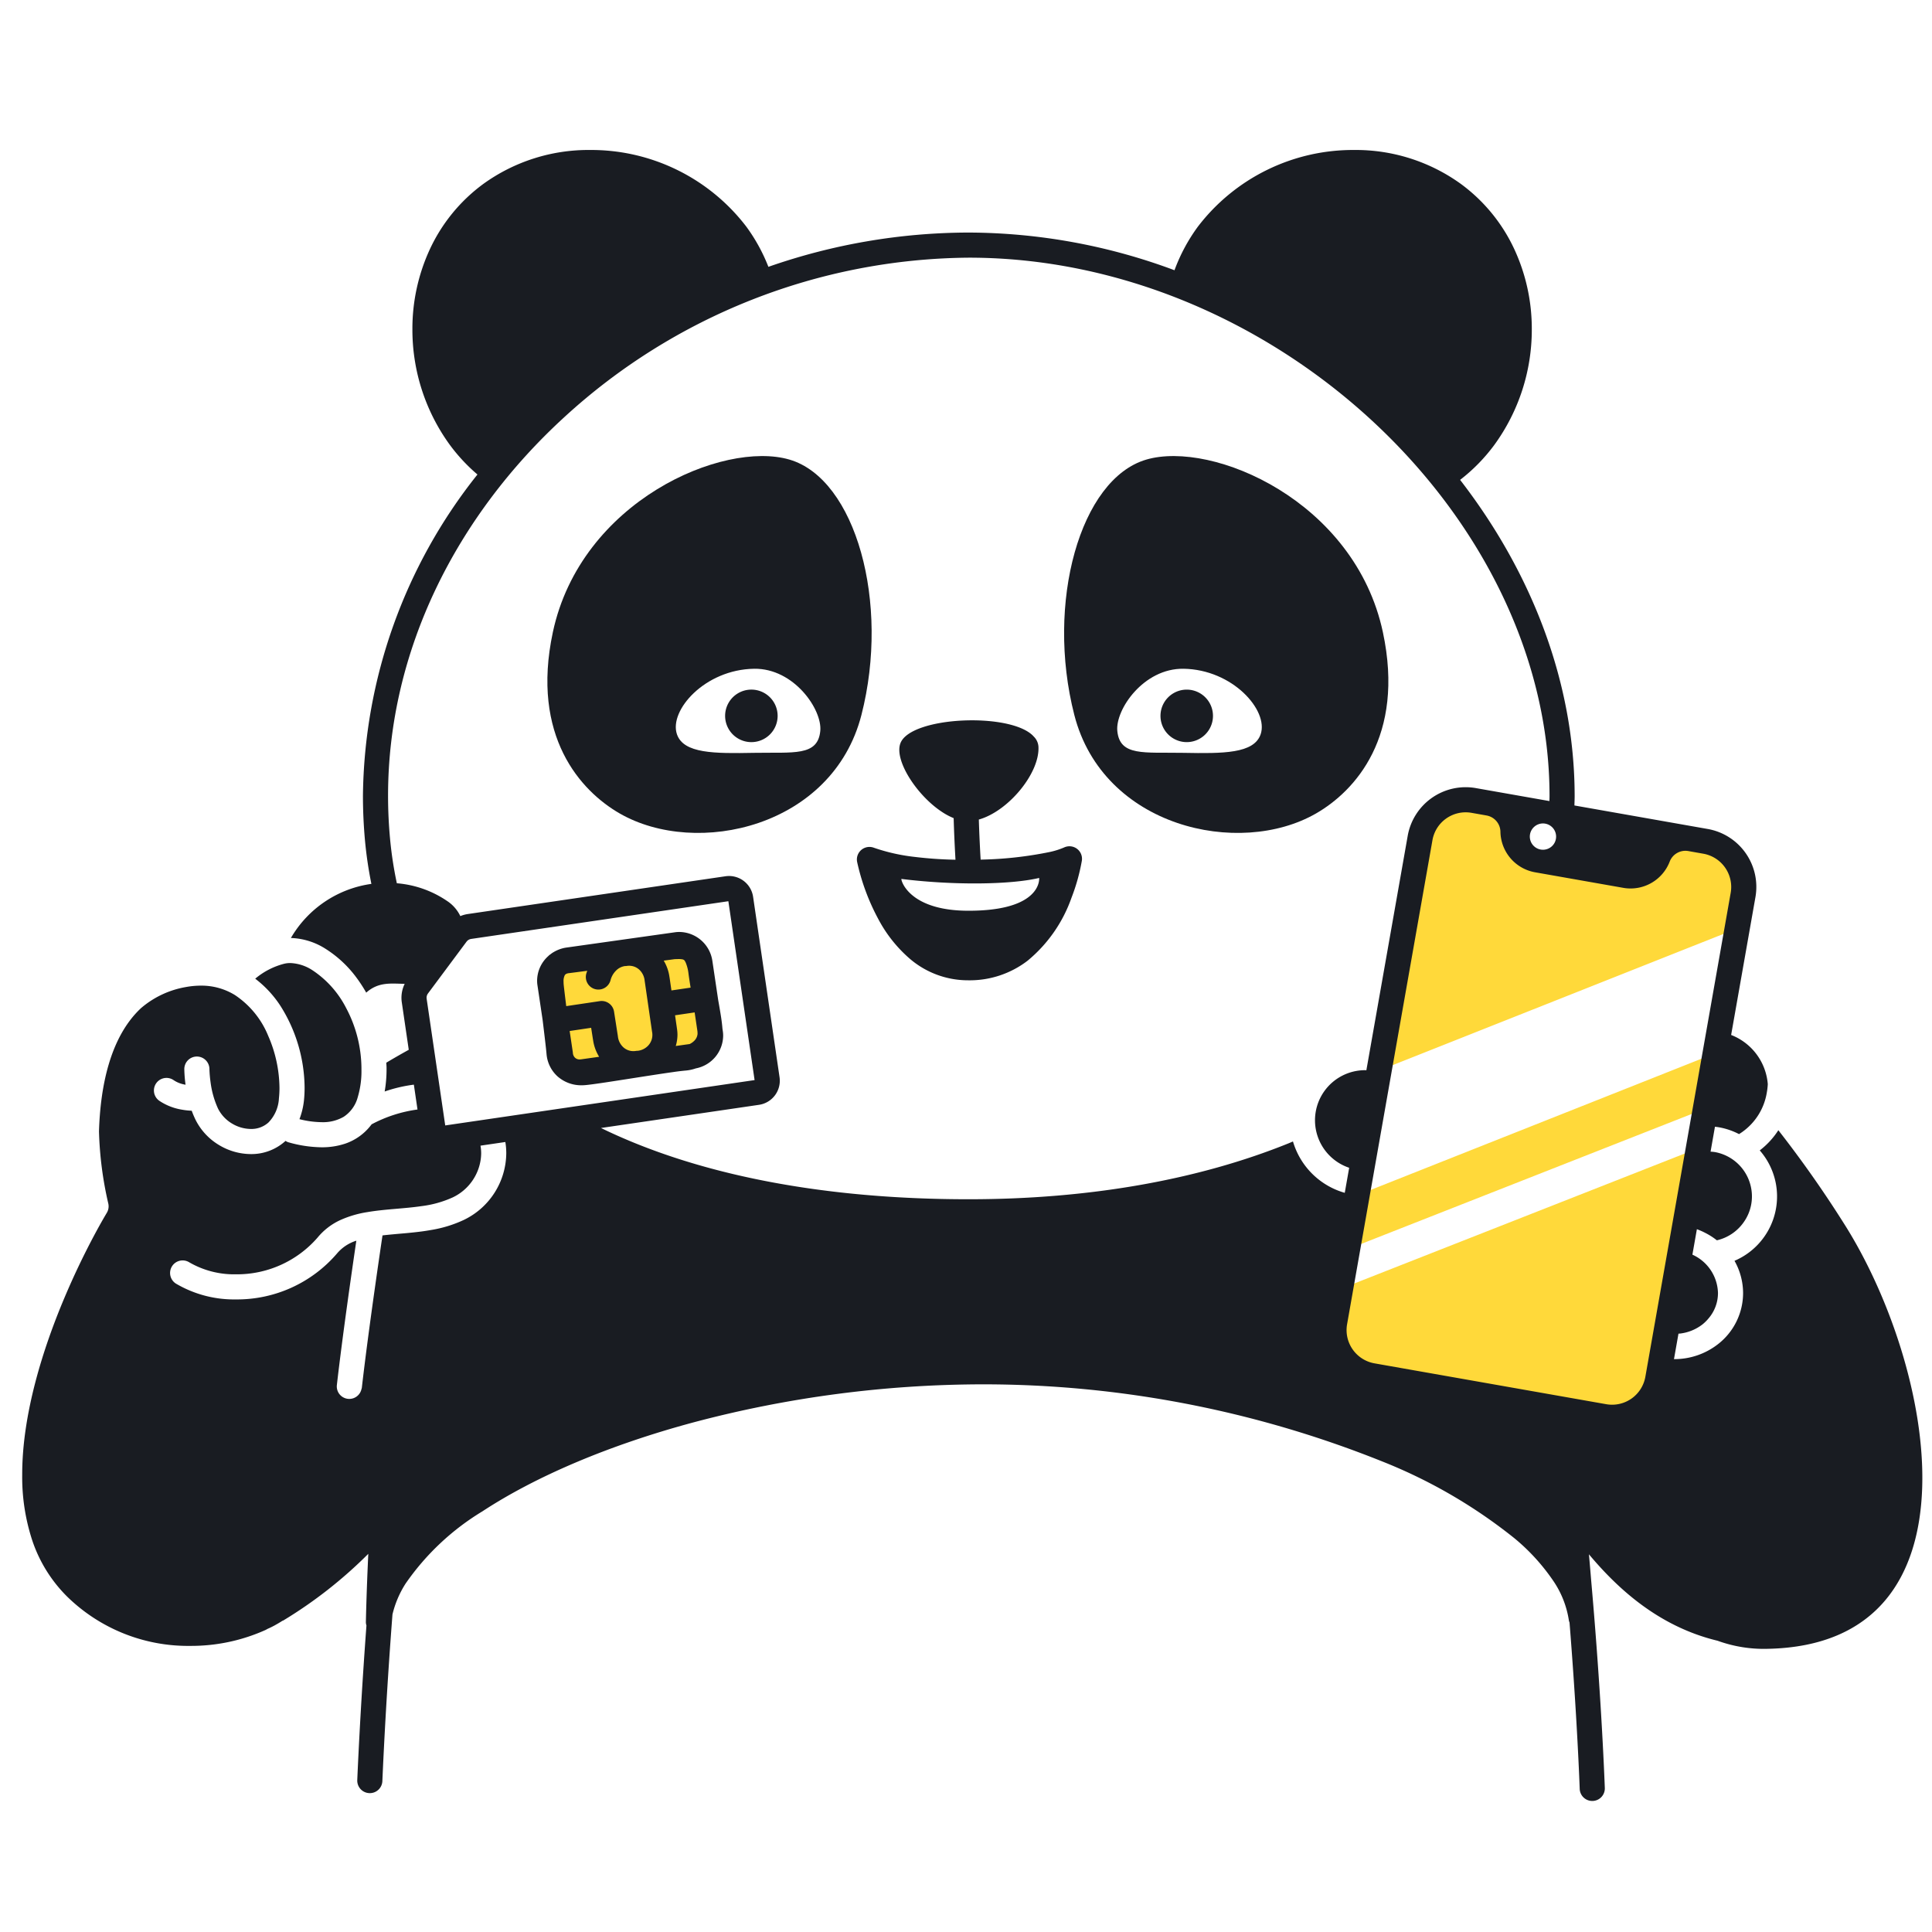 <svg xmlns="http://www.w3.org/2000/svg" width="200" height="200" fill="none"><path fill="#FFD93A" d="M69.736 97.994c1.274-.041 2.455-.12 2.83 2.656.376 2.776.99 5.291.942 6.448a2.74 2.74 0 0 1-2.634 2.43c-1.52.108-8.922 1.382-10.395 1.508a2.26 2.26 0 0 1-2.607-2.047c-.107-1.247-.68-5.661-.806-6.86-.126-1.2.14-2.489 1.665-2.677 1.526-.188 11.005-1.458 11.005-1.458ZM180.441 92.654a4.796 4.796 0 0 0-3.892-5.56l-11.923-2.102-2.938 3.883-4.188-.313-1.06-5.014-3.876-.683a4.8 4.8 0 0 0-5.559 3.892l-4.243 24.064 37.069-14.704.61-3.463ZM140.484 123.739l-.986 5.587 37.046-14.568 1.008-5.722-37.068 14.703ZM138.171 136.854a4.798 4.798 0 0 0 3.892 5.56l23.985 4.229a4.815 4.815 0 0 0 3.586-.795 4.81 4.81 0 0 0 1.974-3.098l4.213-23.896-37.045 14.568-.605 3.432Z"/><path fill="#191C22" d="M64.156 84.212c7.975 4.578 22.04 1.415 25.019-10.2 2.978-11.617-.596-24.423-7.446-26.434-6.85-2.01-21.593 4.282-24.497 17.862-2.308 10.797 2.904 16.464 6.924 18.772Zm13.909-14.983c4.136-.06 7.068 4.236 6.85 6.441-.26 2.644-2.755 2.19-6.85 2.264-4.096.075-7.304.091-7.99-1.928-.834-2.458 2.89-6.702 7.99-6.776ZM136.231 84.212c4.02-2.308 9.233-7.975 6.924-18.772-2.903-13.58-17.646-19.872-24.496-17.862-6.85 2.01-10.425 14.817-7.446 26.434 2.978 11.615 17.043 14.778 25.018 10.2Zm-13.716-14.983c5.1.075 8.823 4.319 7.989 6.777-.686 2.02-3.894 2.003-7.989 1.928-4.096-.075-6.59.38-6.851-2.264-.217-2.205 2.714-6.501 6.851-6.44Z"/><path fill="#191C22" d="M77.73 76.824a2.718 2.718 0 1 0 0-5.435 2.718 2.718 0 0 0 0 5.435ZM122.85 76.824a2.717 2.717 0 1 0 0-5.434 2.717 2.717 0 0 0 0 5.434ZM90.46 87.756a1.3 1.3 0 0 0-1.732 1.464 22.635 22.635 0 0 0 2.174 5.884 14.164 14.164 0 0 0 3.374 4.224 9.244 9.244 0 0 0 5.643 2.147h.002c.121.004.242.005.364.006 2.2.024 4.345-.69 6.091-2.029a14.81 14.81 0 0 0 4.544-6.514 20.206 20.206 0 0 0 1.073-3.838 1.293 1.293 0 0 0-.509-1.238 1.304 1.304 0 0 0-1.333-.131 7.906 7.906 0 0 1-1.483.467c-2.355.483-4.75.747-7.153.79l-.005-.094c-.05-.865-.134-2.463-.181-4.056 3.078-.864 6.34-4.843 6.169-7.567a1.595 1.595 0 0 0-.423-.961c-.021-.025-.047-.047-.069-.071a2.173 2.173 0 0 0-.135-.14c-2.525-2.37-12.523-1.904-13.644.802-.719 1.734 1.65 5.422 4.294 7.153.378.253.781.467 1.202.64.046 1.684.135 3.375.188 4.304a40.881 40.881 0 0 1-4.166-.285 19.533 19.533 0 0 1-4.286-.957Zm17.114 3.13a1.3 1.3 0 0 1-.001.165c-.043.68-.649 3.256-7.4 3.228-5.419-.023-6.673-2.515-6.841-3.146-.026-.097-.029-.154-.014-.146 5.283.658 11.209.615 14.256-.102ZM31 115.856a9.759 9.759 0 0 0 2.288.311 4.292 4.292 0 0 0 2.291-.557 3.508 3.508 0 0 0 1.456-2.033 9.4 9.4 0 0 0 .382-2.876v-.15a13.452 13.452 0 0 0-1.587-6.206 10.296 10.296 0 0 0-3.47-3.896 4.498 4.498 0 0 0-2.313-.755c-.219-.001-.438.025-.65.078a7.573 7.573 0 0 0-2.977 1.542 11.219 11.219 0 0 1 2.607 2.807 16.035 16.035 0 0 1 2.505 8.5c0 .45-.023.9-.072 1.347a7.728 7.728 0 0 1-.46 1.888ZM74.835 106.803l-.049-.329c-.05-.684-.178-1.451-.332-2.344l-.108-.614-.605-4.068-.003-.018a3.494 3.494 0 0 0-3.415-2.953 3.27 3.27 0 0 0-.367.02l-.036.005-11.337 1.597-.027.004c-.453.077-.887.24-1.278.48-.009.006-.02.008-.028.014a2.69 2.69 0 0 0-.262.187c-.046.035-.096.063-.14.1-.029.024-.052.055-.08.08a3.44 3.44 0 0 0-1.166 2.554c0 .123.006.245.02.366l.006.047.544 3.655.014.113c.171 1.402.342 2.829.39 3.401.07.889.474 1.718 1.132 2.32.69.611 1.583.942 2.504.927.124 0 .25-.005.378-.016.446-.039 1.176-.143 2.114-.283 1.397-.21 3.202-.498 4.799-.744.797-.123 1.543-.235 2.153-.32a22.786 22.786 0 0 1 1.31-.159c.363-.03.72-.106 1.064-.226a3.484 3.484 0 0 0 2.831-3.383c0-.122-.006-.243-.02-.364l-.006-.049Zm-2.635-.045c.003.068.011.151.01.204l-.001.081c-.03.282-.162.542-.373.731a1.63 1.63 0 0 1-.448.305l-1.433.201c.112-.372.171-.758.177-1.146a4.366 4.366 0 0 0-.063-.716h.002l-.19-1.316 2.028-.298.29 1.954Zm-12.046 2.904-.147.012a.687.687 0 0 1-.475-.175.741.741 0 0 1-.228-.509l-.01-.087-.323-2.174 2.225-.331.191 1.228.003-.001c.083.63.298 1.234.633 1.773l-1.843.26-.026.004Zm9.684-10.37c.146-.005.284-.01.398-.01.15-.005.302.008.45.038l.104.043c.026.02.085.057.19.273.156.38.256.78.297 1.188.066.485.14.954.214 1.414l-1.984.291-.196-1.355h-.003a4.47 4.47 0 0 0-.6-1.73l1.13-.152Zm-11.231 1.527a.847.847 0 0 1 .284-.077c.328-.04 1.025-.131 1.9-.246-.03.094-.069.187-.094.282a1.3 1.3 0 1 0 2.513.664c.1-.364.291-.695.558-.962.251-.257.58-.424.936-.475.042-.003.085.004.125-.003.098-.018.198-.027.299-.027a1.54 1.54 0 0 1 1.052.408c.315.297.511.699.553 1.129l.005.035.76 5.244.007.04a1.616 1.616 0 0 1-.388 1.388c-.29.318-.688.517-1.116.561a1.183 1.183 0 0 0-.133.005c-.1.018-.2.027-.3.027a1.537 1.537 0 0 1-1.052-.409 1.788 1.788 0 0 1-.553-1.129l-.007-.049-.39-2.503a1.298 1.298 0 0 0-1.476-1.085l-3.474.517c-.115-.94-.215-1.76-.257-2.161a3.539 3.539 0 0 1-.02-.367 1.35 1.35 0 0 1 .14-.7.98.98 0 0 1 .128-.107Z"/><path fill="#191C22" d="M184.094 116.999a8.244 8.244 0 0 1-1.926 2.09 7.236 7.236 0 0 1 .103 9.413 7.24 7.24 0 0 1-2.717 2.017 6.807 6.807 0 0 1 .89 3.332 6.709 6.709 0 0 1-2.611 5.306 7.338 7.338 0 0 1-4.52 1.54l-.023-.001.465-2.635c.067-.006.136-.008.203-.017a4.692 4.692 0 0 0 2.273-.935c.238-.19.454-.404.647-.64a4.02 4.02 0 0 0 .966-2.618 4.476 4.476 0 0 0-2.647-3.969l.464-2.636c.302.111.595.24.88.389a6.938 6.938 0 0 1 1.187.762 4.672 4.672 0 0 0 2.777-1.87 4.608 4.608 0 0 0 .756-3.622 4.651 4.651 0 0 0-2.012-2.956 4.676 4.676 0 0 0-1.691-.681 3.879 3.879 0 0 0-.481-.048l.455-2.58c.169.019.339.041.511.074a7.253 7.253 0 0 1 1.986.691c.015-.009.023-.024.038-.033.087-.048.17-.11.255-.165a6.217 6.217 0 0 0 2.573-4.078c.054-.297.09-.596.106-.897a5.97 5.97 0 0 0-3.794-5.093l.095-.541.439-2.486 1.98-11.232a6.09 6.09 0 0 0-4.947-7.066l-13.79-2.432c.006-.322.023-.646.023-.968-.004-11.833-4.494-23.215-11.857-32.738a18.25 18.25 0 0 0 3.541-3.616 20.255 20.255 0 0 0 3.88-11.974 19.567 19.567 0 0 0-1.809-8.29 17.555 17.555 0 0 0-5.501-6.733 18.582 18.582 0 0 0-11.077-3.537 20.213 20.213 0 0 0-16.179 7.936 18.222 18.222 0 0 0-2.422 4.513 61.344 61.344 0 0 0-21.301-3.901 63.159 63.159 0 0 0-20.738 3.548 18.23 18.23 0 0 0-2.285-4.16 20.215 20.215 0 0 0-16.18-7.936 18.584 18.584 0 0 0-11.077 3.537 17.555 17.555 0 0 0-5.5 6.732 19.57 19.57 0 0 0-1.81 8.291 20.252 20.252 0 0 0 3.88 11.974 18.262 18.262 0 0 0 2.854 3.061A54.228 54.228 0 0 0 37.572 82.38c0 1.527.07 3.065.21 4.614.14 1.513.362 3.017.664 4.506a11.472 11.472 0 0 0-8.332 5.6 7.094 7.094 0 0 1 3.611 1.136 11.81 11.81 0 0 1 3.133 2.911 14.93 14.93 0 0 1 1.053 1.611c1.284-1.148 2.6-.93 3.982-.912a3.28 3.28 0 0 0-.298 1.924l.719 4.904c-.727.402-1.505.846-2.325 1.334.007.174.025.344.027.519v.174c0 .768-.065 1.534-.195 2.291.98-.34 1.993-.578 3.022-.709l.377 2.573a14.093 14.093 0 0 0-4.753 1.536 5.664 5.664 0 0 1-2.694 1.985c-.801.268-1.641.399-2.486.39a12.937 12.937 0 0 1-3.473-.531 1.277 1.277 0 0 1-.255-.131 5.239 5.239 0 0 1-3.59 1.365 6.422 6.422 0 0 1-3.312-.946 6.351 6.351 0 0 1-2.422-2.621 9.347 9.347 0 0 1-.388-.92 7.452 7.452 0 0 1-1.054-.118 5.888 5.888 0 0 1-2.308-.917 1.3 1.3 0 0 1 1.499-2.125c.28.185.588.321.913.402.108.029.209.046.311.066a13.718 13.718 0 0 1-.128-1.613 1.299 1.299 0 0 1 2.216-.927 1.3 1.3 0 0 1 .384.918v.013l.002.068a12.78 12.78 0 0 0 .117 1.294c.118.939.378 1.854.77 2.715a3.76 3.76 0 0 0 1.436 1.542 3.85 3.85 0 0 0 1.964.569 2.628 2.628 0 0 0 1.83-.678 3.862 3.862 0 0 0 1.077-2.511c.038-.352.056-.706.056-1.06a13.742 13.742 0 0 0-1.168-5.393 9.262 9.262 0 0 0-3.446-4.221 6.594 6.594 0 0 0-3.529-.974 8.659 8.659 0 0 0-1.557.147 9.642 9.642 0 0 0-4.482 2.053c-.062.054-.128.104-.187.16l-.032.031c-3.197 3.043-4.147 8.204-4.284 12.694.068 2.518.391 5.022.964 7.474.074.33.018.677-.158.966l-.022.035-.07.118c-.062.106-.155.264-.274.472-.239.415-.581 1.026-.993 1.802a79.984 79.984 0 0 0-3.025 6.366c-2.203 5.211-4.376 12.03-4.37 18.289a21.012 21.012 0 0 0 1.055 6.868 14.803 14.803 0 0 0 3.578 5.752 17.893 17.893 0 0 0 12.777 5.122 18.762 18.762 0 0 0 7.797-1.656c.07-.04.143-.076.213-.117.228-.095.449-.209.669-.324.286-.158.566-.319.829-.49.034-.022.073-.024.108-.043a46.211 46.211 0 0 0 8.801-6.9c-.202 4.3-.249 7.083-.25 7.096.005.11.025.219.058.323-.505 6.81-.799 12.535-.95 15.998a1.3 1.3 0 1 0 2.598.112c.16-3.665.481-9.895 1.047-17.259.27-1.129.727-2.204 1.353-3.182a26.083 26.083 0 0 1 7.96-7.488c5.517-3.62 13.13-6.868 21.885-9.218a117.137 117.137 0 0 1 29.893-3.928 110.93 110.93 0 0 1 41.237 7.93 53.297 53.297 0 0 1 13.804 7.994 21.094 21.094 0 0 1 3.98 4.34 9.907 9.907 0 0 1 1.672 4.196c.016.065.037.13.063.192.61 7.626.932 13.929 1.056 17.264a1.301 1.301 0 0 0 2.599-.097c-.15-3.969-.571-12.034-1.416-21.546-.071-.878-.146-1.769-.229-2.679 2.756 3.284 7.012 7.432 13.309 8.947 1.659.602 3.417.887 5.181.838 22.798-.439 17.271-29.377 7.857-44.11a116.91 116.91 0 0 0-6.739-9.576Zm-4.88-25.184c0 .206-.018.411-.054.614l-.745 4.227-2.278 12.918-1 5.671-.722 4.096-4.088 23.183a3.496 3.496 0 0 1-4.054 2.838l-23.984-4.228a3.502 3.502 0 0 1-2.81-2.688 3.509 3.509 0 0 1-.028-1.366l.743-4.216.723-4.097 1-5.671 2.278-12.918 4.09-23.195a3.484 3.484 0 0 1 1.437-2.26 3.49 3.49 0 0 1 2.615-.578l1.544.272.003.002h.001a1.738 1.738 0 0 1 1.439 1.683 4.342 4.342 0 0 0 3.587 4.197l9.13 1.61a4.34 4.34 0 0 0 4.806-2.717 1.74 1.74 0 0 1 1.928-1.09h.002l1.545.273a3.496 3.496 0 0 1 2.892 3.44Zm-20.827-5.446a1.365 1.365 0 0 1 1.312-1.126 1.363 1.363 0 0 1 1.241 1.98 1.364 1.364 0 0 1-1.586.69 1.363 1.363 0 0 1-.967-1.544ZM41.082 91.436a39.455 39.455 0 0 1-.71-4.679 47.73 47.73 0 0 1-.2-4.377c-.002-15.049 7.096-28.967 18.19-39.145a62.626 62.626 0 0 1 41.92-16.561c15.728-.004 30.792 6.675 41.902 17.012 11.114 10.336 18.228 24.283 18.223 38.728 0 .17-.01.341-.012.512l-7.606-1.341a6.09 6.09 0 0 0-4.558 1.008 6.097 6.097 0 0 0-2.507 3.939l-3.823 21.68-.456 2.585c-.041-.001-.084-.012-.126-.012a5.186 5.186 0 0 0-1.653 10.103l-.457 2.593a7.812 7.812 0 0 1-5.355-5.298l-.006-.019c-.155.064-.305.132-.461.195-9.287 3.755-20.569 5.788-33.105 5.787-14.881.004-27.976-2.463-38.07-7.377l16.356-2.398a2.52 2.52 0 0 0 2.13-2.862l-2.737-18.668a2.518 2.518 0 0 0-2.862-2.13h-.002l-26.696 3.914a3.31 3.31 0 0 0-.747.21 3.878 3.878 0 0 0-1.376-1.57 10.783 10.783 0 0 0-5.196-1.83Zm5.008 25.069-1.923-13.113-.008-.108c0-.158.052-.312.146-.439l3.988-5.358a.738.738 0 0 1 .485-.29L75.4 93.294l2.715 18.516-32.025 4.695Zm-8.635 27.178c-.004.037-.026.066-.033.103a1.292 1.292 0 0 1-2.55-.397c.579-5.086 1.618-12.251 2.016-14.953a4.295 4.295 0 0 0-2 1.323 13.633 13.633 0 0 1-10.487 4.757 11.83 11.83 0 0 1-6.174-1.629v.001a1.303 1.303 0 0 1-.429-1.788 1.298 1.298 0 0 1 1.788-.429 9.263 9.263 0 0 0 4.815 1.245 11.05 11.05 0 0 0 8.472-3.8 6.619 6.619 0 0 1 2.389-1.829c.879-.39 1.806-.662 2.756-.808 1.88-.319 3.826-.355 5.603-.619a11.071 11.071 0 0 0 3.235-.901 5.15 5.15 0 0 0 2.907-3.938 4.87 4.87 0 0 0 .047-.65 4.584 4.584 0 0 0-.07-.773l2.573-.378c.063.381.095.765.096 1.151a7.732 7.732 0 0 1-4.423 6.929 12.88 12.88 0 0 1-3.382 1.032c-.338.06-.675.112-1.009.155-.528.069-1.05.122-1.562.17-.85.075-1.666.143-2.436.231a691.313 691.313 0 0 0-.79 5.45c-.452 3.204-.994 7.199-1.352 10.345Z"/></svg>